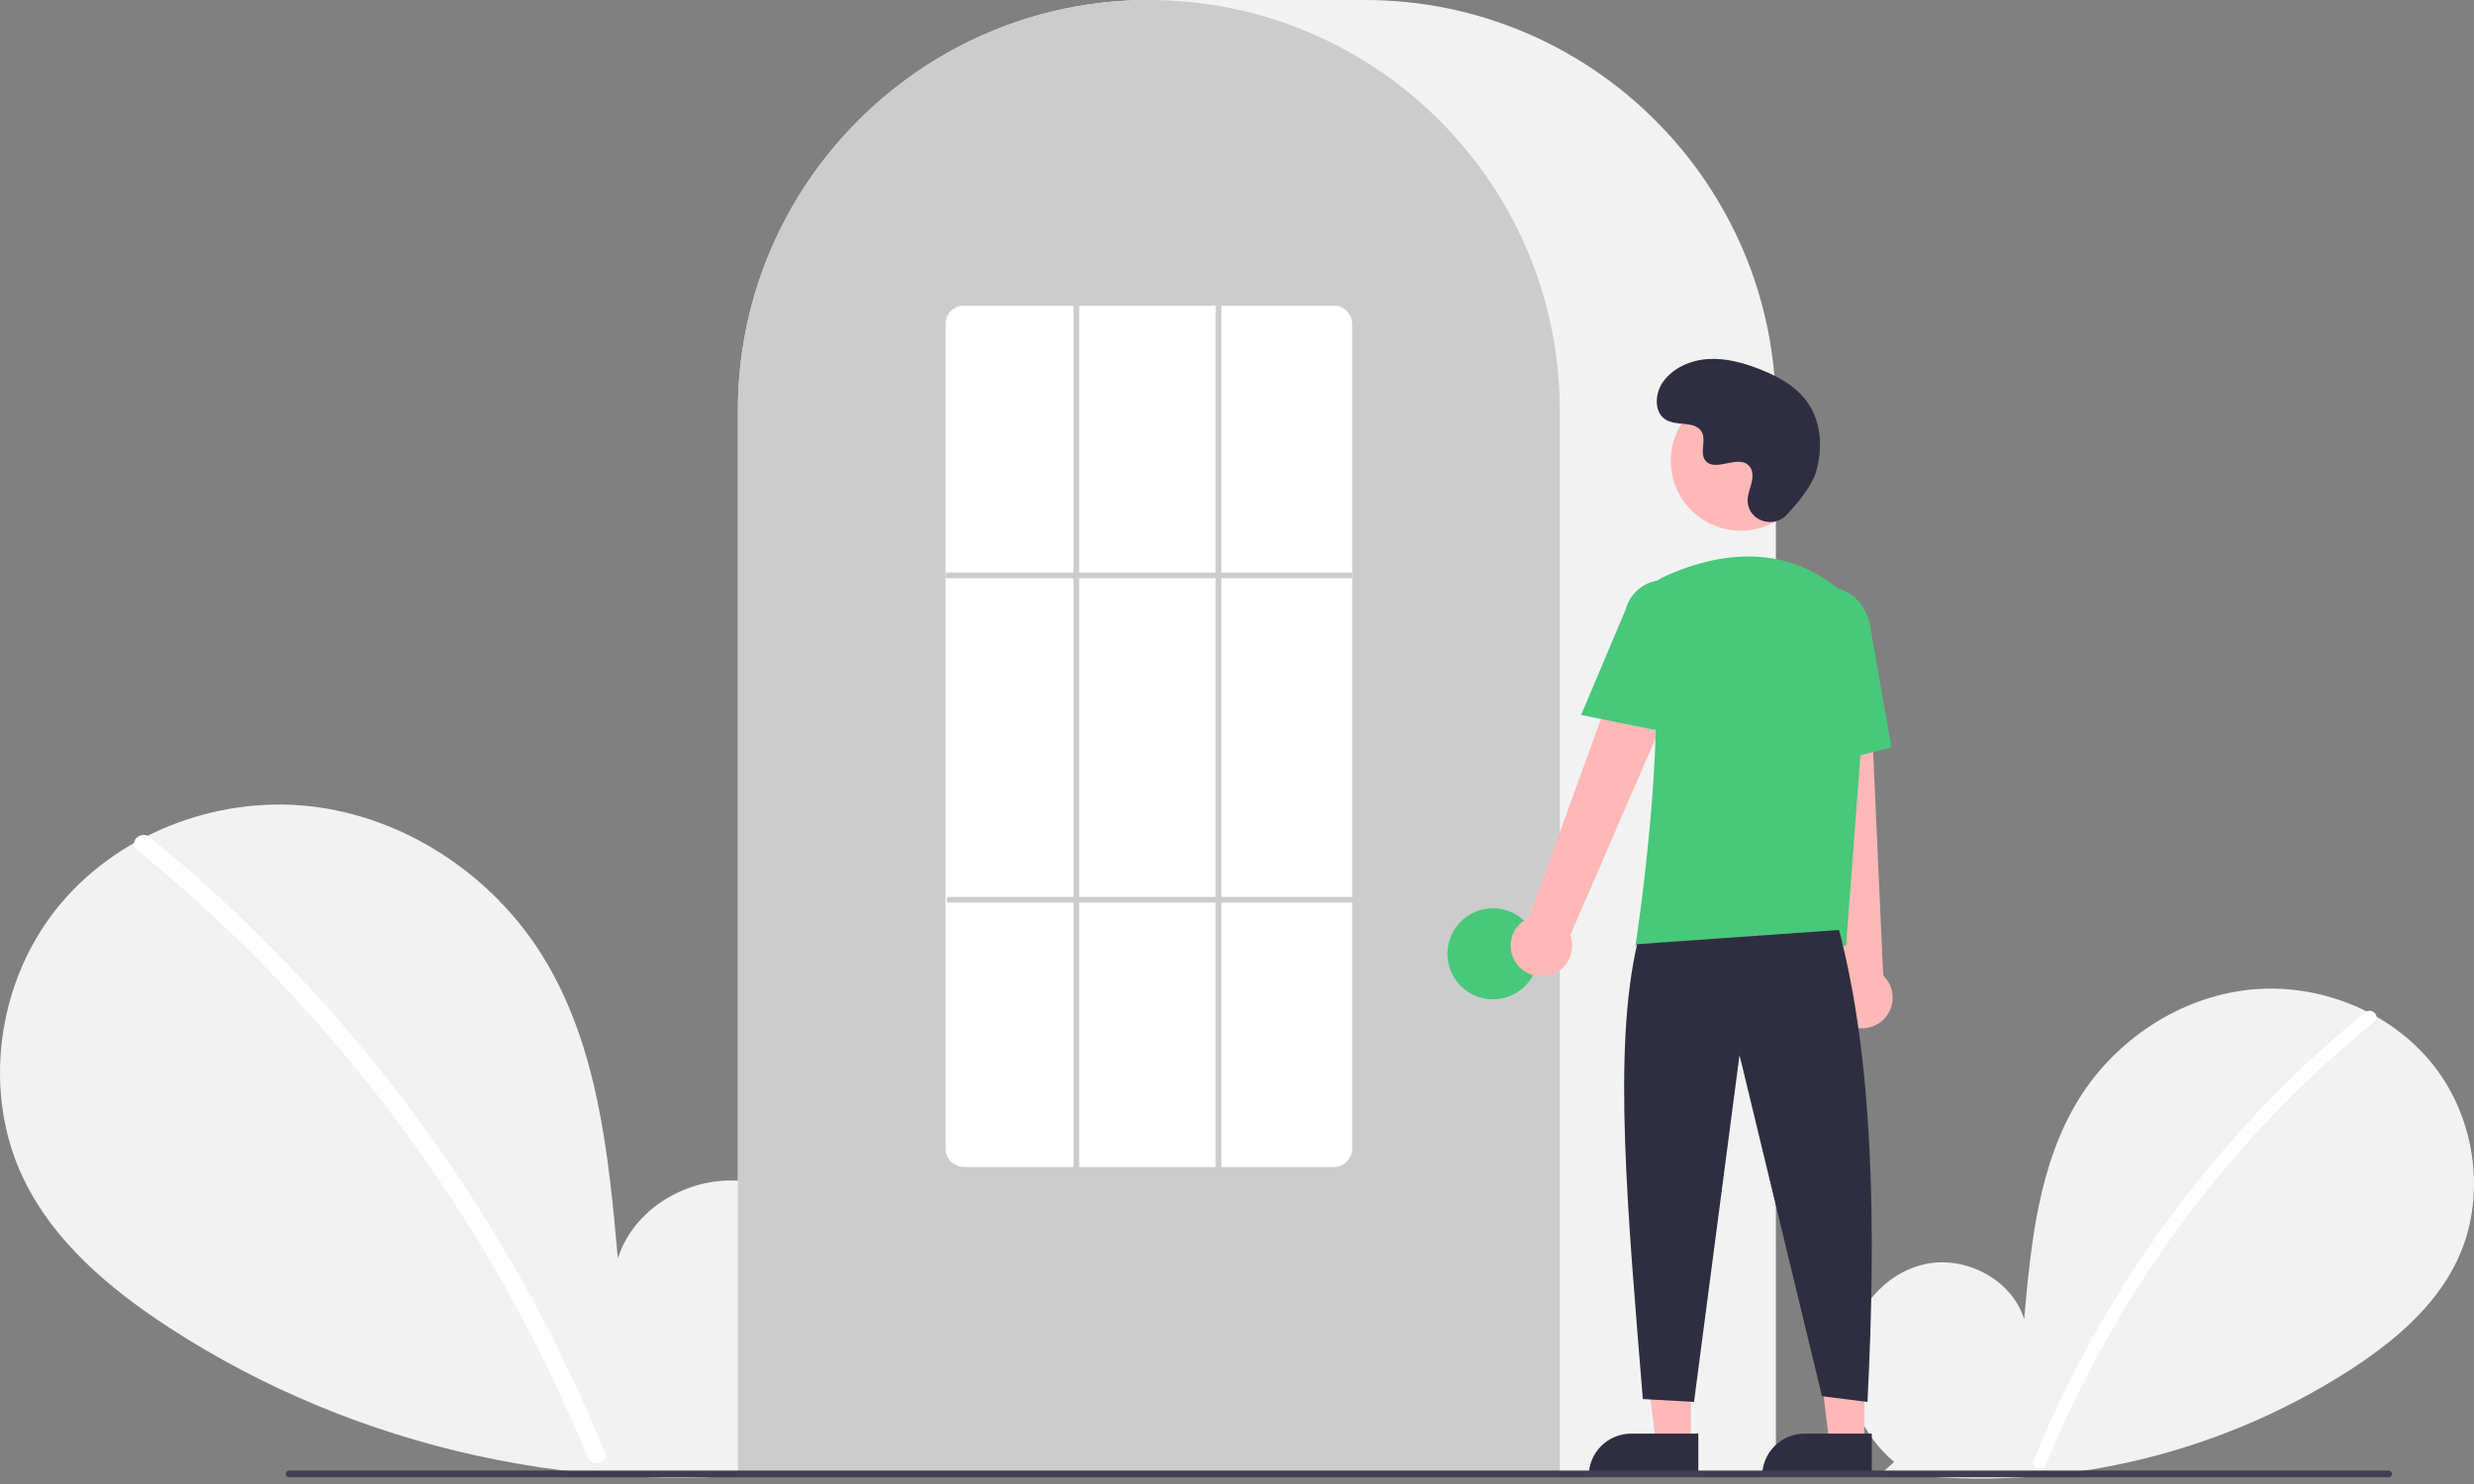 <svg width="200" height="120" viewBox="0 0 200 120" fill="none" xmlns="http://www.w3.org/2000/svg">
<rect x="0" y="0" width="200" height="120" fill="#808080" stroke="none"/>
<g clip-path="url(#clip0_687_168)">
<path d="M153.125 118.22C150.564 116.056 149.009 112.638 149.417 109.311C149.825 105.984 152.351 102.925 155.628 102.218C158.905 101.512 162.64 103.468 163.636 106.669C164.183 100.497 164.815 94.067 168.096 88.811C171.067 84.052 176.213 80.647 181.79 80.038C187.367 79.429 193.239 81.73 196.717 86.132C200.195 90.533 201.047 96.933 198.611 101.986C196.816 105.709 193.51 108.48 190.046 110.734C178.852 117.956 165.427 120.893 152.24 119.005L153.125 118.22Z" fill="#F2F2F2"/>
<path d="M191.202 81.857C186.6 85.605 182.378 89.797 178.598 94.373C172.682 101.509 167.894 109.509 164.402 118.096C164.147 118.722 165.164 118.995 165.417 118.375C171.13 104.42 180.251 92.121 191.946 82.601C192.471 82.174 191.723 81.433 191.202 81.857Z" fill="white"/>
<path d="M64.383 117.632C67.9 114.66 70.036 109.966 69.476 105.396C68.916 100.826 65.446 96.624 60.945 95.654C56.444 94.683 51.314 97.37 49.947 101.767C49.194 93.29 48.327 84.458 43.82 77.239C39.74 70.703 32.672 66.026 25.012 65.189C17.352 64.353 9.287 67.513 4.509 73.559C-0.268 79.605 -1.438 88.394 1.908 95.335C4.373 100.449 8.914 104.254 13.672 107.35C28.851 117.227 47.681 121.347 65.598 118.71" fill="#F2F2F2"/>
<path d="M12.084 67.688C18.405 72.836 24.203 78.594 29.395 84.878C34.589 91.156 39.161 97.922 43.047 105.083C45.22 109.099 47.171 113.232 48.893 117.461C49.245 118.321 47.847 118.696 47.5 117.845C44.45 110.389 40.677 103.249 36.234 96.529C31.812 89.833 26.752 83.581 21.124 77.862C17.94 74.629 14.582 71.574 11.062 68.71C10.341 68.122 11.369 67.105 12.084 67.688L12.084 67.688Z" fill="white"/>
<path d="M143.563 119.31H59.655V33.218C59.655 14.902 74.557 0 92.874 0H110.345C128.662 0 143.563 14.902 143.563 33.218V119.31Z" fill="#F2F2F2"/>
<path d="M126.092 119.31H59.655V33.218C59.637 26.2 61.859 19.359 65.999 13.691C66.152 13.483 66.304 13.278 66.461 13.075C68.463 10.448 70.846 8.136 73.531 6.212C73.683 6.102 73.835 5.994 73.989 5.885C76.236 4.331 78.666 3.06 81.224 2.102C81.376 2.044 81.531 1.986 81.686 1.931C83.999 1.105 86.398 0.54 88.837 0.245C88.988 0.224 89.143 0.208 89.299 0.192C91.675 -0.063 94.073 -0.063 96.449 0.192C96.604 0.208 96.759 0.224 96.912 0.245C99.351 0.54 101.749 1.105 104.062 1.931C104.217 1.986 104.371 2.044 104.524 2.102C107.05 3.048 109.452 4.3 111.675 5.829C111.829 5.936 111.984 6.044 112.136 6.152C113.641 7.227 115.054 8.423 116.362 9.73C117.411 10.779 118.388 11.896 119.287 13.075C119.444 13.278 119.596 13.483 119.748 13.691C123.888 19.358 126.11 26.2 126.092 33.218V119.31Z" fill="#CCCCCC"/>
<path d="M120.69 80.805C122.721 80.805 124.368 79.158 124.368 77.126C124.368 75.095 122.721 73.448 120.69 73.448C118.658 73.448 117.012 75.095 117.012 77.126C117.012 79.158 118.658 80.805 120.69 80.805Z" fill="#47C87A"/>
<path d="M136.69 116.732H133.871L132.53 105.861L136.69 105.861L136.69 116.732Z" fill="#FFB8B8"/>
<path d="M131.858 115.927H137.293V119.349H128.436C128.436 118.899 128.524 118.454 128.696 118.039C128.868 117.624 129.12 117.247 129.438 116.929C129.756 116.611 130.133 116.359 130.548 116.187C130.963 116.015 131.408 115.927 131.858 115.927V115.927Z" fill="#2F2E41"/>
<path d="M150.713 116.732H147.894L146.553 105.861L150.713 105.861L150.713 116.732Z" fill="#FFB8B8"/>
<path d="M145.881 115.927H151.316V119.349H142.458C142.458 118.899 142.547 118.454 142.719 118.039C142.891 117.624 143.143 117.247 143.461 116.929C143.779 116.611 144.156 116.359 144.571 116.187C144.986 116.015 145.431 115.927 145.881 115.927V115.927Z" fill="#2F2E41"/>
<path d="M122.551 77.855C122.348 77.556 122.214 77.217 122.156 76.86C122.099 76.504 122.121 76.139 122.219 75.792C122.318 75.445 122.492 75.123 122.729 74.851C122.965 74.578 123.258 74.36 123.588 74.213L133.169 47.807L137.883 50.38L126.944 75.614C127.154 76.184 127.148 76.812 126.927 77.378C126.706 77.944 126.284 78.41 125.743 78.686C125.201 78.962 124.577 79.03 123.989 78.877C123.401 78.724 122.889 78.36 122.551 77.855V77.855Z" fill="#FFB8B8"/>
<path d="M149.273 82.817C148.959 82.637 148.689 82.391 148.482 82.096C148.274 81.801 148.133 81.464 148.07 81.108C148.006 80.753 148.022 80.388 148.115 80.039C148.208 79.69 148.376 79.366 148.608 79.089L145.64 51.156L151.005 51.401L152.238 78.877C152.677 79.297 152.947 79.864 152.996 80.47C153.046 81.076 152.871 81.678 152.505 82.164C152.14 82.65 151.609 82.984 151.013 83.105C150.417 83.225 149.798 83.123 149.273 82.817V82.817Z" fill="#FFB8B8"/>
<path d="M140.714 42.916C143.832 42.916 146.36 40.388 146.36 37.27C146.36 34.151 143.832 31.623 140.714 31.623C137.596 31.623 135.068 34.151 135.068 37.27C135.068 40.388 137.596 42.916 140.714 42.916Z" fill="#FFB8B8"/>
<path d="M149.237 76.464H132.214L132.235 76.332C132.265 76.134 135.269 56.461 133.054 50.025C132.831 49.392 132.851 48.7 133.109 48.081C133.366 47.462 133.844 46.96 134.449 46.672H134.449C137.615 45.181 143.692 43.345 148.821 47.801C149.576 48.467 150.166 49.3 150.543 50.233C150.92 51.167 151.075 52.175 150.996 53.179L149.237 76.464Z" fill="#47C87A"/>
<path d="M135.484 59.368L127.82 57.813L131.413 49.3C131.628 48.476 132.161 47.77 132.895 47.339C133.63 46.907 134.506 46.784 135.331 46.997C136.156 47.21 136.862 47.741 137.296 48.475C137.73 49.208 137.855 50.084 137.644 50.909L135.484 59.368Z" fill="#47C87A"/>
<path d="M145.299 62.255L144.838 51.694C144.489 49.708 145.625 47.831 147.373 47.525C149.121 47.219 150.829 48.596 151.18 50.596L152.911 60.464L145.299 62.255Z" fill="#47C87A"/>
<path d="M148.67 75.2C151.409 85.631 151.708 98.894 150.969 113.361L147.291 112.901L140.624 85.315L136.946 113.361L132.808 113.131C131.572 97.951 130.368 84.92 132.348 76.349L148.67 75.2Z" fill="#2F2E41"/>
<path d="M144.434 41.633C143.381 42.755 141.425 42.153 141.287 40.62C141.277 40.501 141.277 40.381 141.29 40.262C141.361 39.583 141.753 38.967 141.659 38.25C141.638 38.072 141.571 37.902 141.466 37.756C140.626 36.632 138.656 38.259 137.864 37.241C137.378 36.617 137.949 35.635 137.576 34.938C137.084 34.017 135.627 34.471 134.713 33.967C133.697 33.407 133.758 31.847 134.427 30.898C135.243 29.741 136.674 29.123 138.087 29.034C139.501 28.945 140.904 29.327 142.224 29.841C143.723 30.426 145.209 31.233 146.132 32.551C147.254 34.154 147.362 36.309 146.801 38.184C146.459 39.324 145.294 40.717 144.434 41.633Z" fill="#2F2E41"/>
<path d="M193.099 119.458H23.376C23.304 119.458 23.235 119.429 23.183 119.378C23.132 119.327 23.104 119.257 23.104 119.185C23.104 119.112 23.132 119.043 23.183 118.991C23.235 118.94 23.304 118.911 23.376 118.911H193.099C193.172 118.911 193.241 118.94 193.292 118.991C193.343 119.043 193.372 119.112 193.372 119.185C193.372 119.257 193.343 119.327 193.292 119.378C193.241 119.429 193.172 119.458 193.099 119.458V119.458Z" fill="#3F3D56"/>
<path d="M107.816 94.368H77.931C77.538 94.37 77.159 94.216 76.879 93.939C76.599 93.663 76.44 93.287 76.437 92.893V26.188C76.44 25.794 76.599 25.418 76.879 25.141C77.159 24.865 77.538 24.71 77.931 24.713H107.816C108.21 24.71 108.588 24.865 108.868 25.141C109.149 25.418 109.308 25.794 109.311 26.188V92.893C109.308 93.287 109.149 93.663 108.868 93.939C108.588 94.216 108.21 94.37 107.816 94.368V94.368Z" fill="white"/>
<path d="M109.311 46.296H76.437V46.756H109.311V46.296Z" fill="#CCCCCC"/>
<path d="M109.425 72.529H76.552V72.989H109.425V72.529Z" fill="#CCCCCC"/>
<path d="M87.242 24.713H86.782V94.598H87.242V24.713Z" fill="#CCCCCC"/>
<path d="M98.736 24.713H98.276V94.598H98.736V24.713Z" fill="#CCCCCC"/>
</g>
<defs>
<clipPath id="clip0_687_168">
<rect width="200" height="119.572" fill="white"/>
</clipPath>
</defs>
</svg>
